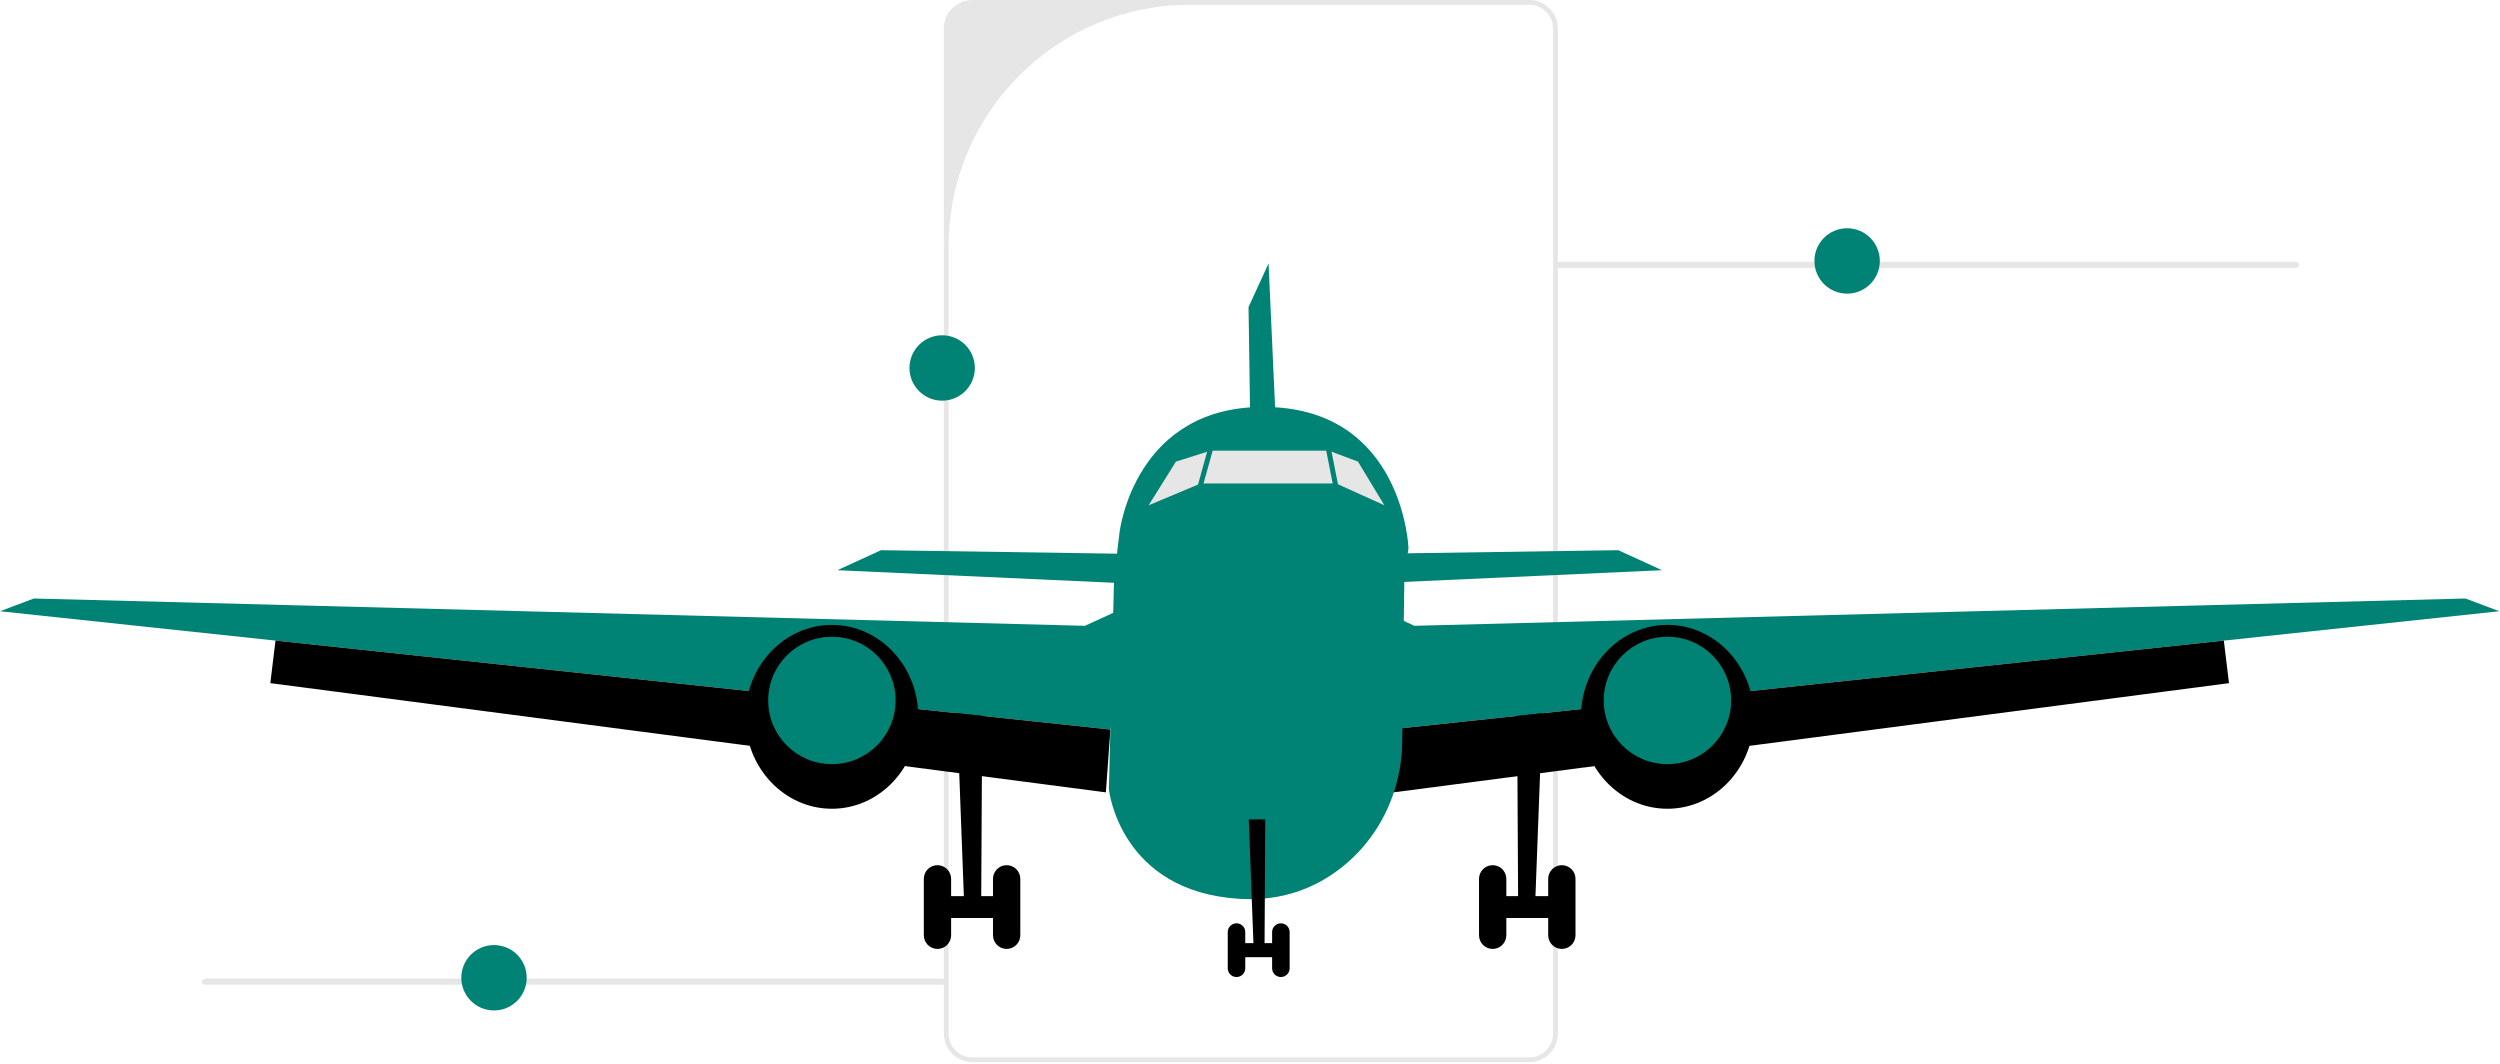 <svg width="994" height="423" viewBox="0 0 994 423" fill="none" xmlns="http://www.w3.org/2000/svg">
<g clip-path="url(#clip0_991_177)">
<path d="M608.038 422.322H386.63C380.369 422.322 375.275 417.228 375.275 410.967V11.355C375.275 5.094 380.368 0 386.63 0H608.038C614.299 0 619.393 5.094 619.393 11.355V410.967C619.393 417.228 614.299 422.322 608.038 422.322ZM473.168 1.896C420.15 1.896 377.171 44.876 377.171 97.894V410.967C377.171 416.191 381.406 420.426 386.63 420.426H608.038C613.262 420.426 617.497 416.191 617.497 410.967V11.355C617.497 6.131 613.262 1.896 608.038 1.896L473.168 1.896Z" fill="#E6E6E6"/>
<path d="M618.244 105.309C618.244 105.986 619.003 106.53 619.948 106.53H912.471C913.416 106.53 914.175 105.986 914.175 105.309C914.175 104.633 913.416 104.089 912.471 104.089H619.948C619.003 104.089 618.244 104.633 618.244 105.309Z" fill="#E6E6E6"/>
<path d="M380.339 279.582L383.234 356.301H376.187V364.986H395.883V356.301H390.138L390.549 279.582H380.339Z" fill="black"/>
<path d="M372.739 343.997C375.737 343.997 378.168 346.427 378.168 349.425V371.862C378.168 374.86 375.737 377.29 372.739 377.29C369.741 377.29 367.311 374.86 367.311 371.862V349.425C367.311 346.427 369.741 343.997 372.739 343.997Z" fill="black"/>
<path d="M400.242 343.997C403.24 343.997 405.671 346.427 405.671 349.425V371.862C405.671 374.86 403.24 377.29 400.242 377.29C397.245 377.29 394.814 374.86 394.814 371.862V349.425C394.814 346.427 397.245 343.997 400.242 343.997Z" fill="black"/>
<path d="M444.392 231.781L332.932 226.715L350.303 218.754L448.011 220.201L444.392 231.781Z" fill="#008374"/>
<path d="M0 243.032L13.461 237.965L431.364 248.822L448.735 240.86L441.497 290.076L109.538 254.704L0 243.032Z" fill="#008374"/>
<path d="M107.479 271.62L109.538 254.704L441.497 290.076L439.688 315.046L107.479 271.62Z" fill="black"/>
<path d="M330.761 321.56C349.748 321.56 365.14 305.196 365.14 285.01C365.14 264.824 349.748 248.46 330.761 248.46C311.774 248.46 296.382 264.824 296.382 285.01C296.382 305.196 311.774 321.56 330.761 321.56Z" fill="black"/>
<path d="M330.761 303.828C344.751 303.828 356.093 292.486 356.093 278.496C356.093 264.506 344.751 253.164 330.761 253.164C316.771 253.164 305.429 264.506 305.429 278.496C305.429 292.486 316.771 303.828 330.761 303.828Z" fill="#008374"/>
<path d="M613.391 279.582L610.496 356.301H617.543V364.986H597.848V356.301H603.592L603.182 279.582H613.391Z" fill="black"/>
<path d="M620.991 343.997H620.991C617.993 343.997 615.562 346.427 615.562 349.425V371.862C615.562 374.86 617.993 377.29 620.991 377.29H620.991C623.989 377.29 626.419 374.86 626.419 371.862V349.425C626.419 346.427 623.989 343.997 620.991 343.997Z" fill="black"/>
<path d="M593.488 343.997H593.488C590.49 343.997 588.06 346.427 588.06 349.425V371.862C588.06 374.86 590.49 377.29 593.488 377.29H593.488C596.486 377.29 598.916 374.86 598.916 371.862V349.425C598.916 346.427 596.486 343.997 593.488 343.997Z" fill="black"/>
<path d="M549.338 231.781L660.798 226.715L643.428 218.754L545.719 220.201L549.338 231.781Z" fill="#008374"/>
<path d="M509.444 216.188L504.378 104.728L496.416 122.099L497.864 219.807L509.444 216.188Z" fill="#008374"/>
<path d="M993.73 243.032L980.269 237.965L562.366 248.822L544.996 240.86L552.233 290.076L884.192 254.704L993.73 243.032Z" fill="#008374"/>
<path d="M886.251 271.62L884.193 254.704L552.233 290.076L554.043 315.046L886.251 271.62Z" fill="black"/>
<path d="M662.969 321.56C681.956 321.56 697.348 305.196 697.348 285.01C697.348 264.824 681.956 248.46 662.969 248.46C643.982 248.46 628.59 264.824 628.59 285.01C628.59 305.196 643.982 321.56 662.969 321.56Z" fill="black"/>
<path d="M662.969 303.828C676.96 303.828 688.301 292.486 688.301 278.496C688.301 264.506 676.96 253.164 662.969 253.164C648.979 253.164 637.638 264.506 637.638 278.496C637.638 292.486 648.979 303.828 662.969 303.828Z" fill="#008374"/>
<path d="M560.014 217.897L558.371 230.004L557.517 295.172C557.451 300.021 556.865 304.812 555.765 309.459C552.595 322.993 545.191 335.304 534.255 344.228C524.332 352.335 510.798 358.472 492.884 357.386C445.116 354.491 440.896 313.837 440.896 313.837L442.698 240.115L442.945 230.004L445.116 211.76C445.116 211.76 450.906 160.373 504.465 161.82C558.023 163.268 560.014 217.897 560.014 217.897Z" fill="#008374"/>
<path d="M456.696 200.903L467.553 183.533L481.304 179.19H528.349L539.929 183.533L550.438 200.903L531.244 192.218H477.4L456.696 200.903Z" fill="#E6E6E6"/>
<path d="M496.509 325.785L498.366 375.001H493.845V380.573H506.48V375.001H502.795L503.058 325.785H496.509Z" fill="black"/>
<path d="M491.634 367.108C493.557 367.108 495.116 368.667 495.116 370.59V384.984C495.116 386.907 493.557 388.466 491.634 388.466C489.71 388.466 488.151 386.907 488.151 384.984V370.59C488.151 368.667 489.71 367.108 491.634 367.108Z" fill="black"/>
<path d="M509.277 367.108C511.2 367.108 512.759 368.667 512.759 370.59V384.984C512.759 386.907 511.2 388.466 509.277 388.466C507.354 388.466 505.795 386.907 505.795 384.984V370.59C505.795 368.667 507.354 367.108 509.277 367.108Z" fill="black"/>
<path d="M483.036 168.522L473.037 204.523L474.964 205.058L484.963 169.058L483.036 168.522Z" fill="#008374"/>
<path d="M528.379 174.266L526.417 174.652L533.621 211.314L535.583 210.928L528.379 174.266Z" fill="#008374"/>
<path d="M734.416 116.754C741.596 116.754 747.416 110.933 747.416 103.754C747.416 96.574 741.596 90.754 734.416 90.754C727.236 90.754 721.416 96.574 721.416 103.754C721.416 110.933 727.236 116.754 734.416 116.754Z" fill="#008374"/>
<path d="M374.602 159.306C381.782 159.306 387.602 153.486 387.602 146.306C387.602 139.127 381.782 133.306 374.602 133.306C367.422 133.306 361.602 139.127 361.602 146.306C361.602 153.486 367.422 159.306 374.602 159.306Z" fill="#008374"/>
<path d="M80.244 390.309C80.244 390.986 81.003 391.53 81.948 391.53H374.471C375.416 391.53 376.175 390.986 376.175 390.309C376.175 389.633 375.416 389.089 374.471 389.089H81.948C81.003 389.089 80.244 389.633 80.244 390.309Z" fill="#E6E6E6"/>
<path d="M196.416 401.754C203.596 401.754 209.416 395.933 209.416 388.754C209.416 381.574 203.596 375.754 196.416 375.754C189.237 375.754 183.416 381.574 183.416 388.754C183.416 395.933 189.237 401.754 196.416 401.754Z" fill="#008374"/>
</g>
<defs>
<clipPath id="clip0_991_177">
<rect width="993.73" height="422.322" fill="white"/>
</clipPath>
</defs>
</svg>
